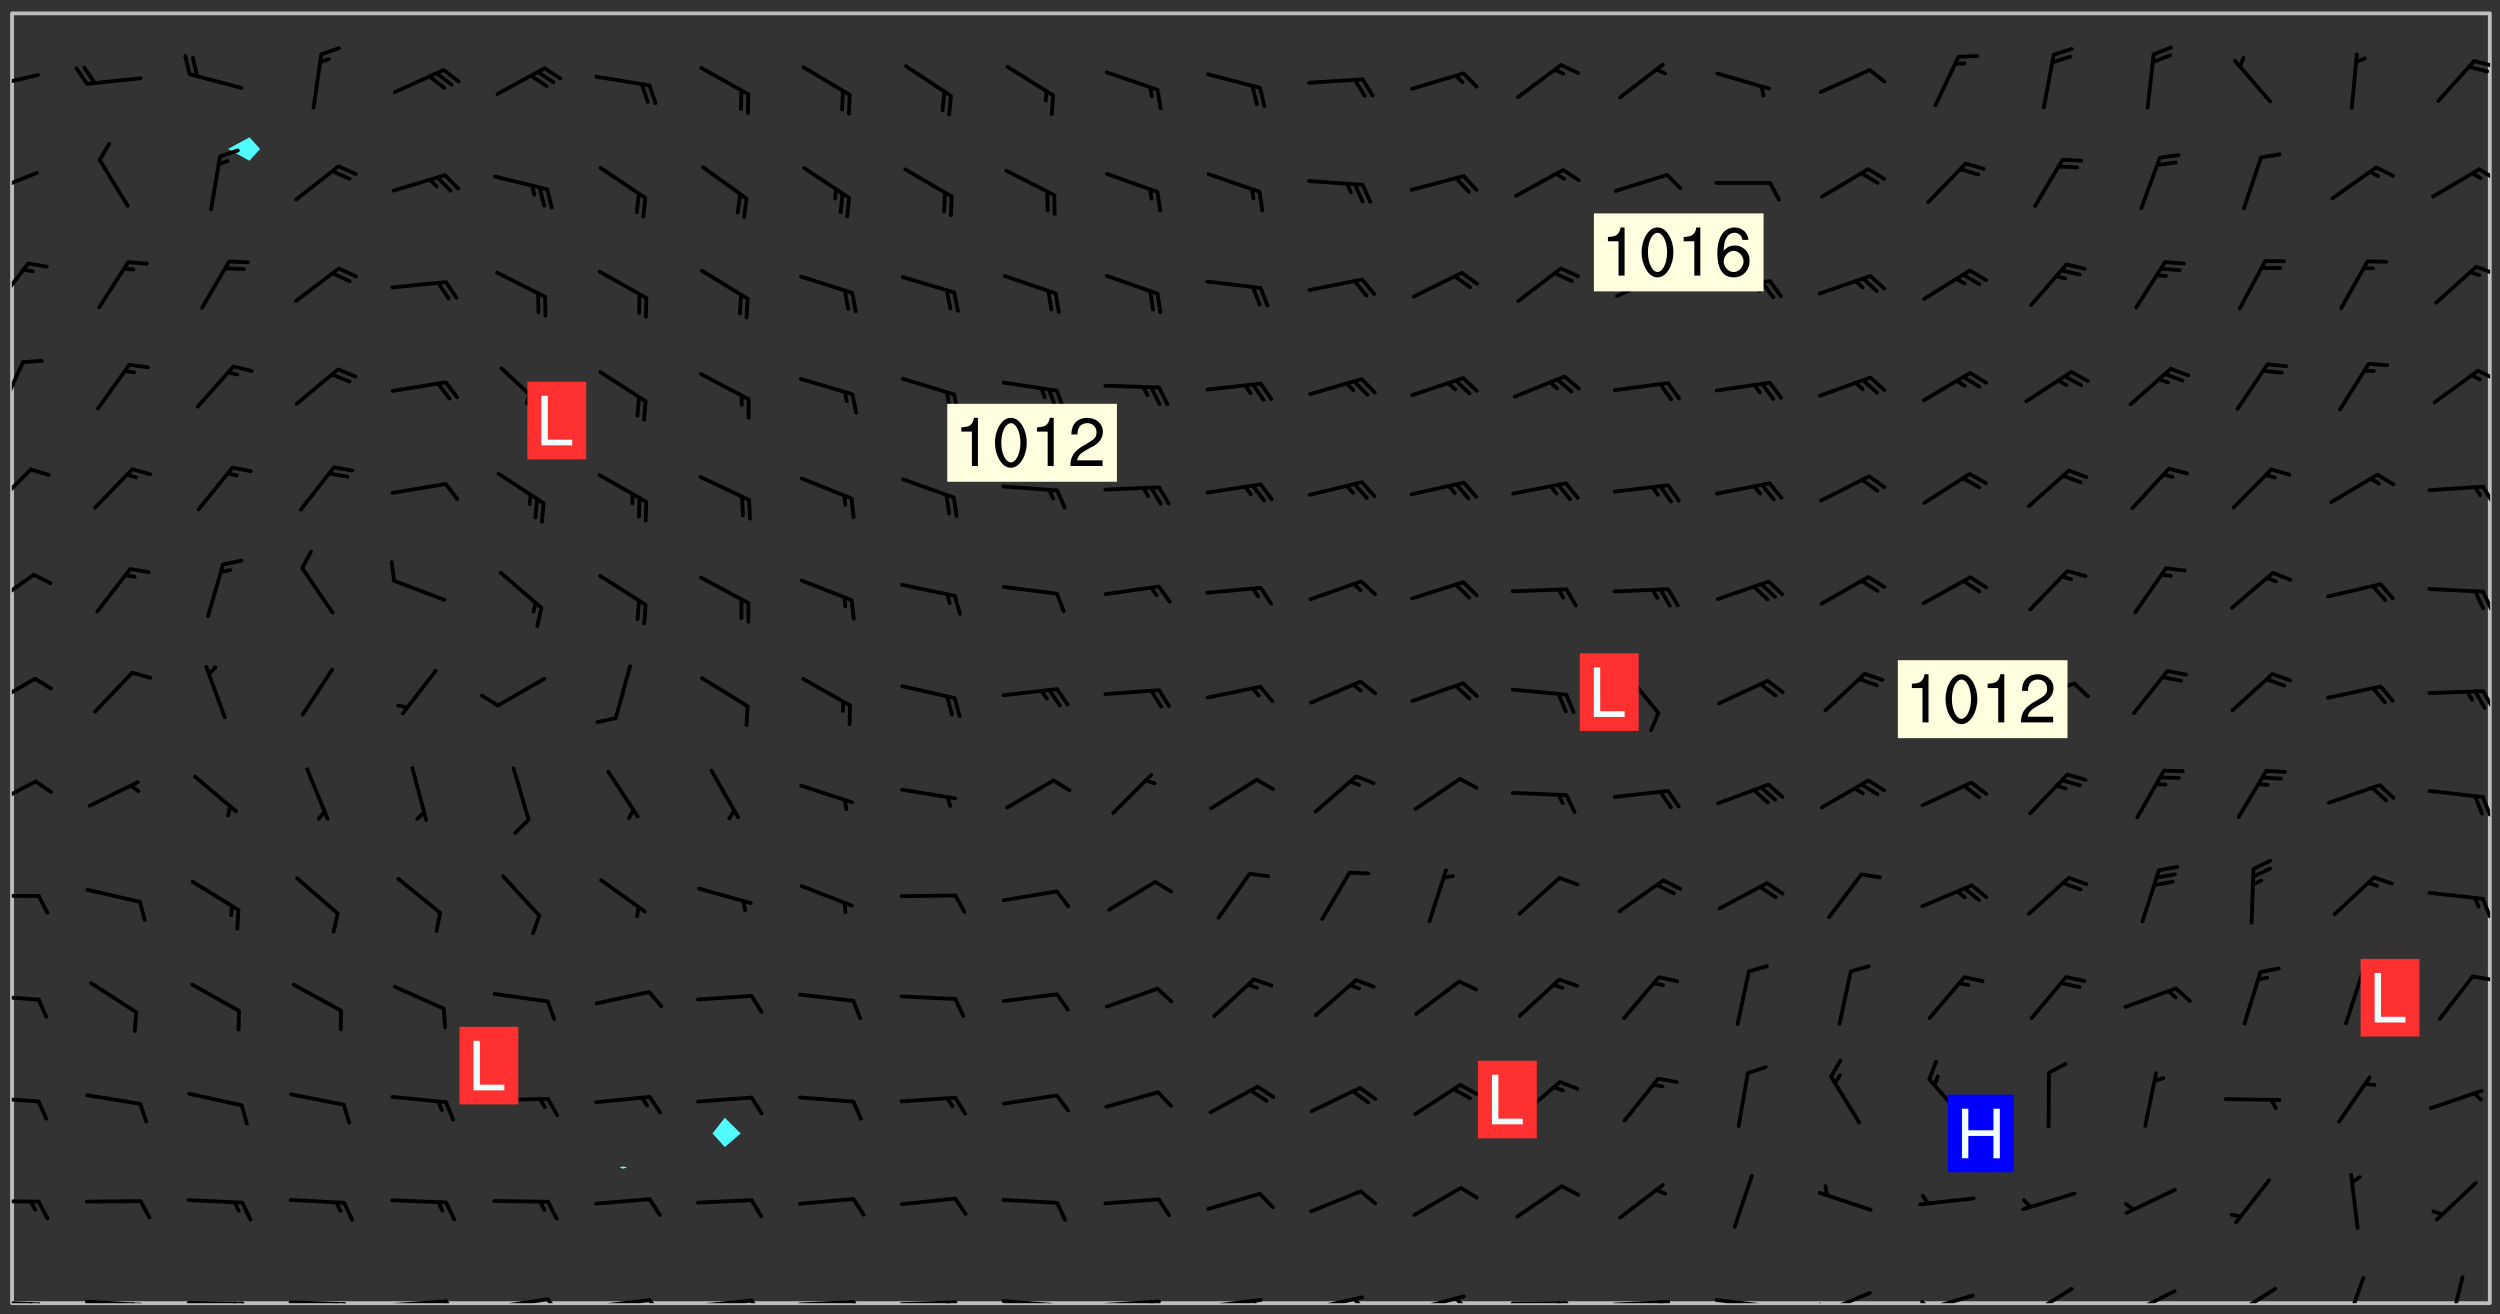 <svg xmlns="http://www.w3.org/2000/svg" role="img" xmlns:xlink="http://www.w3.org/1999/xlink" viewBox="142.45 309.95 326.84 171.84"><rect x="142.45" y="309.95" width="326.84" height="171.84" fill="#333333" stroke="none"/><defs><clipPath id="a"><path d="M144 311.672h1v168.656h-1zm0 0"/></clipPath><clipPath id="b"><path d="M144 311.672h324v168.656H144zm0 0"/></clipPath><clipPath id="c"><path d="M467 311.672h1v168.656h-1zm0 0"/></clipPath><clipPath id="d"><path d="M144 479h4v1.328h-4zm0 0"/></clipPath><clipPath id="e"><path d="M147 480h2v.328h-2zm0 0"/></clipPath><clipPath id="f"><path d="M146 480h2v.328h-2zm0 0"/></clipPath><clipPath id="g"><path d="M153 479h9v1.328h-9zm0 0"/></clipPath><clipPath id="h"><path d="M160 480h3v.328h-3zm0 0"/></clipPath><clipPath id="i"><path d="M159 480h2v.328h-2zm0 0"/></clipPath><clipPath id="j"><path d="M166 480h9v.328h-9zm0 0"/></clipPath><clipPath id="k"><path d="M173 480h3v.328h-3zm0 0"/></clipPath><clipPath id="l"><path d="M172 480h2v.328h-2zm0 0"/></clipPath><clipPath id="m"><path d="M180 479h8v1.328h-8zm0 0"/></clipPath><clipPath id="n"><path d="M187 480h2v.328h-2zm0 0"/></clipPath><clipPath id="o"><path d="M186 480h2v.328h-2zm0 0"/></clipPath><clipPath id="p"><path d="M193 479h9v1.328h-9zm0 0"/></clipPath><clipPath id="q"><path d="M200 479h3v1.328h-3zm0 0"/></clipPath><clipPath id="r"><path d="M206 479h9v1.328h-9zm0 0"/></clipPath><clipPath id="s"><path d="M213 479h3v1.328h-3zm0 0"/></clipPath><clipPath id="t"><path d="M220 479h8v1.328h-8zm0 0"/></clipPath><clipPath id="u"><path d="M227 479h3v1.328h-3zm0 0"/></clipPath><clipPath id="v"><path d="M233 479h8v1.328h-8zm0 0"/></clipPath><clipPath id="w"><path d="M240 479h3v1.328h-3zm0 0"/></clipPath><clipPath id="x"><path d="M246 479h9v1.328h-9zm0 0"/></clipPath><clipPath id="y"><path d="M253 479h3v1.328h-3zm0 0"/></clipPath><clipPath id="z"><path d="M260 479h8v1.328h-8zm0 0"/></clipPath><clipPath id="A"><path d="M266 479h2v1.328h-2zm0 0"/></clipPath><clipPath id="B"><path d="M273 479h8v1.328h-8zm0 0"/></clipPath><clipPath id="C"><path d="M279 480h2v.328h-2zm0 0"/></clipPath><clipPath id="D"><path d="M286 479h9v1.328h-9zm0 0"/></clipPath><clipPath id="E"><path d="M292 479h2v1.328h-2zm0 0"/></clipPath><clipPath id="F"><path d="M300 479h8v1.328h-8zm0 0"/></clipPath><clipPath id="G"><path d="M306 479h2v1.328h-2zm0 0"/></clipPath><clipPath id="H"><path d="M313 479h8v1.328h-8zm0 0"/></clipPath><clipPath id="I"><path d="M319 479h2v1.328h-2zm0 0"/></clipPath><clipPath id="J"><path d="M326 479h9v1.328h-9zm0 0"/></clipPath><clipPath id="K"><path d="M332 479h2v1.328h-2zm0 0"/></clipPath><clipPath id="L"><path d="M339 480h9v.328h-9zm0 0"/></clipPath><clipPath id="M"><path d="M345 480h3v.328h-3zm0 0"/></clipPath><clipPath id="N"><path d="M353 479h8v1.328h-8zm0 0"/></clipPath><clipPath id="O"><path d="M359 479h2v1.328h-2zm0 0"/></clipPath><clipPath id="P"><path d="M366 479h9v1.328h-9zm0 0"/></clipPath><clipPath id="Q"><path d="M380 478h8v2.328h-8zm0 0"/></clipPath><clipPath id="R"><path d="M380 480h2v.328h-2zm0 0"/></clipPath><clipPath id="S"><path d="M393 479h8v1.328h-8zm0 0"/></clipPath><clipPath id="T"><path d="M393 479h2v1.328h-2zm0 0"/></clipPath><clipPath id="U"><path d="M407 478h7v2.328h-7zm0 0"/></clipPath><clipPath id="V"><path d="M406 480h3v.328h-3zm0 0"/></clipPath><clipPath id="W"><path d="M420 478h8v2.328h-8zm0 0"/></clipPath><clipPath id="X"><path d="M420 480h2v.328h-2zm0 0"/></clipPath><clipPath id="Y"><path d="M433 478h8v2.328h-8zm0 0"/></clipPath><clipPath id="Z"><path d="M433 480h3v.328h-3zm0 0"/></clipPath><clipPath id="aa"><path d="M448 476h4v4.328h-4zm0 0"/></clipPath><clipPath id="ab"><path d="M462 476h3v4.328h-3zm0 0"/></clipPath><clipPath id="ac"><path d="M144 466h4v2h-4zm0 0"/></clipPath><clipPath id="ad"><path d="M144 453h4v2h-4zm0 0"/></clipPath><clipPath id="ae"><path d="M144 439h4v2h-4zm0 0"/></clipPath><clipPath id="af"><path d="M465 437h3v2h-3zm0 0"/></clipPath><clipPath id="ag"><path d="M144 426h4v2h-4zm0 0"/></clipPath><clipPath id="ah"><path d="M466 427h2v3h-2zm0 0"/></clipPath><clipPath id="ai"><path d="M144 411h4v5h-4zm0 0"/></clipPath><clipPath id="aj"><path d="M466 413h2v4h-2zm0 0"/></clipPath><clipPath id="ak"><path d="M144 398h4v5h-4zm0 0"/></clipPath><clipPath id="al"><path d="M466 400h2v3h-2zm0 0"/></clipPath><clipPath id="am"><path d="M144 384h4v6h-4zm0 0"/></clipPath><clipPath id="an"><path d="M466 387h2v3h-2zm0 0"/></clipPath><clipPath id="ao"><path d="M144 371h3v6h-3zm0 0"/></clipPath><clipPath id="ap"><path d="M466 373h2v3h-2zm0 0"/></clipPath><clipPath id="aq"><path d="M144 357h2v7h-2zm0 0"/></clipPath><clipPath id="ar"><path d="M466 358h2v2h-2zm0 0"/></clipPath><clipPath id="as"><path d="M144 344h3v7h-3zm0 0"/></clipPath><clipPath id="at"><path d="M465 344h3v2h-3zm0 0"/></clipPath><clipPath id="au"><path d="M144 332h4v4h-4zm0 0"/></clipPath><clipPath id="av"><path d="M466 331h2v3h-2zm0 0"/></clipPath><clipPath id="aw"><path d="M144 319h4v3h-4zm0 0"/></clipPath><clipPath id="ax"><path d="M465 317h3v2h-3zm0 0"/></clipPath><g id="ay" clip-path="url(#clip1)"><path fill="#fff" fill-opacity="0" fill-rule="evenodd" d="M0 0h1000v1000H0zm0 0"/><path fill="#d3d3d3" fill-opacity="0" fill-rule="evenodd" d="M162.152 355.867l-.234.293.059.234.117.172.176.234.293.348.113.059.117-.172.059-.234.176-.176.465-.176h.699l.234.293.289.816.059.176.176.23.352.234.699.699.172.176.234.348.234.41.289.582.41.465.23.234.234.176.117.23.176.293.172 1.164v.234l.059.289.059.117.117.117.348.41.117.172.176.176.176.234.117.172.172.352.059.234.234.406.234-.059-.176.176-.059.93h-.582l-.234-.113-.348.113-.117.117-.059.293-.059.176-.117.172-.465.293-.059.234-.059.113v.645l.059.172v.41l.059.059v.406l.059.406.117.176.059.059.23.641-.059.293v.699l-.059.582v.234l-.059.23-.055.352v1.922l.055.117h.426l-.367.117-.023.352.891 1.168 1.742.539 1.34.359v.539l.09.809.535.715 1.52.27.891-.086.09 1.164.535.18 1.16-.18 2.055-.984 1.16-.363 1.879-.176 1.695-.18-.18.719-1.516.086-1.25.09-.805.27-1.074.809.27.719.535.898-.18.625-.266.809.266 1.078.625.898.805.18 1.25-.18-.266.723.098.504.055.293v.172l.059.293v.406l.176.117.352.117h.406l.293-.176.113-.117.059-.117.117-.23.059-.176.352-.465.23-.176.176-.059.176.059.059.176.117.988.055.469.059.172.117.234.176.059.816.059h.289l.117.234.059.406.059.352v1.105l.117.293.117.348.289.699.176.352.582.754.352.176.172.059.469.234.641.465.348.234.293.176.293.055.23.062.816.348.293.176.113.172.352.352.117.176.523.641v.289l.059.352v.348l.059.352.059.289.117.059.172.059h.176l.582.234.176.117.176.289.176.234.113.234.293.23.117.117v.41l.059.055.289.234.234.117.059.117.117.172.059.117.23.234.059.176.234.059.117.059-.117.113-.059.117v.117l-.117.293-.117.289v.582l.176.117.117.059.059.117.117.117.113.059.176.348.059.352.059.406v.176l-.059.176-.117.699v.172l.117.176.293.293h.406l.176.117.117.172.117.293v.234h-.527l-.23-.234h-.234l-.176.059-.059.699.059.348.117.176.176.41.117.23.289.469.176.055h.523l.234.059.758.641.059.293v.234l.059.059.23.348v.352l-.117.172v.293l.293.289.293.176.172.059.293.176.293.117.582.406.289.234.293.176.219.16.016.012.23.176.641.523.176.234.117.176.176.176.113.172v.641l.117.176.469.117.582.117.234.059.23.113.293.117.113.059.586.352.289.172.176.062.176.055.176.059.699.352.289.176.234.055.289.176.234.117.641.406.293.117.172.059.234.059.41.059.23.059.234.117.059.172-.41.176.469.059.059.293.113.234.176.055.234.059.176.059.406.117.641.234.117.172.059.234v.176l-.059.117-.059.406.234.234.117.059.348.117.641.23.176.117.289.117.176.176.234.465.582 1.105.176.176.348.176.176.117.352.117 1.047.523.234.059.465.113.293.059.465.176.758.582.234.234.348.465.176.176.289.234.816.699.293.176.289.289.293.176.293.289.695.641.176.176.293.234.289.234.469.289.641.582.348.234.234.293.348.348.352.465.934.992.348.406.117.176.234.059.113.117.645.176.23.113.234.059.293.176.23.117.934.699.406.406.234.176.406.176.234.117.816.348.348.234.234.117.293.289.23.117.758.352.352.172.23.059.293.117.234.059.871.176h.816l.469.23.172.059.875.699.465.117.293.059.176.059.23.059.469.059.348.059.352.059.406.059h.293l.172.059v.23l.176.176h.293l.348.059.352.059.699.117h.641l.465-.234.293-.176.172-.117.41-.172.289-.176.934-.465.469-.293.523-.293.465-.172.465-.176 1.051-.465.289-.117.41-.117.289-.117.527-.176 1.516-.699.582-.348.289-.059.293-.059.348-.117.875-.23.352-.117h.113l.234-.059.875-.234.234-.059h.812l.352-.059.816-.117.172-.059.352-.055.293-.059.23-.059.816-.176.176-.059h.348l.234-.059.465-.117.758-.172.234-.059h.348l.41-.117.289-.059 1.285-.059h.289l.41-.059.23-.059h.176l.875-.117h.406l.41-.117h.348l.352-.113.871-.059h1.75l1.047.289.41.117.289.117.352.117.289.117 1.051.172.289.059h.293l.293.059.172.059.41.059.172.059.117.059h.117l.117.059.352.059h.113l.41.066 1.922.395 1.926.395 1.52.449 1.695.719 2.145.805 1.605-.719 1.43-.805 1.16-1.078 1.25-.449 3.035-.719 1.875-.359 2.145-1.348 2.234-1.254 2.5-1.258 1.695-.449 1.785-.18 1.16-.27.625.539 1.34-.27.715-.988.984-1.344.445-.18.805-.359 1.875-.539 1.785-.449 1.25-.27 1.16-.09 1.699-.09 1.961-.27 1.25-.09h.539l.625-.09h.891l2.145-.18 2.41-.18 2.59-.09 1.695.18 1.609.09 1.43.359 1.16.719 1.875.988 1.16 1.527.266.715.629.09.355.898.535.539.535 1.527 1.074.359h.535l-.805.535.09 1.707.715 2.695.891.805.895.988.715 1.258 1.785.539 1.52-.18.355 1.344 1.609-.805.98-.539.27.27.316-.215.219-.145.801.449.449-.359h.355l.535-.27.539-.719.535-.27.625-.988 1.16.449.84.371 1.395.617 1.695-.18h1.605l1.785.09.18-1.707.535-1.344.805.27.492.848.402.406-.09.539v.359l.715.449.711-.27h1.43l.359.988.445 1.258.715 1.344 1.25.629 1.695.629.715-.18.18-.539.98-.09.449.359.086 1.258-.266.629-.535.18v.539l.715.984.266.539.984.988.801 1.078-.266.359-.09.898-.625 2.332-.355 2.066-.09 1.793-.18.719-.09.539v1.438l-.98 1.883-.359 1.707-.535.898-.805 1.168-.266.539 2.055 1.254.086.359-.355.539-.09-.18v.809l.09 1.438-.445.715-1.074.094-.266.715.535.898.805.719 1.16.809 1.34.27.445.359-.355.449-1.789-.09-1.25-.449-.715-.719-.625-.09-.176 3.59-.188 1.309h89.359V311.703h-55.27v49.082l.762.125 3.289.543 2.023 2.836v2.754l2.352.332 2.348.332h4.051l-1.379 4.16-2.023.707-2.023.703-.543.344-2.594 1.617-.188.117-2.023-2.078-.73-2.742-2.672-2.078-1.375-3.5-.066-.082-1.957-2.672 2.75-1.418v-49.082H294.422v91.414l.117.031.133.012.074.074.105.047.09.059.086.059.09.059.297.297.059.09.031.117.027.117.016.137-.031.117-.059.09-.059.086-.043.105-.047.102-.027.121v.145l.176.27.148.148.074.086.074.074.043.105.062.09.059.086.043.105.059.09.047.102.043.105.059.086.117.18.074.074.062.086.059.09.043.105.059.09.059.086.062.09.059.09.043.102.117.18.074.074.059.086.074.074.09.059.105.047h.148l.133-.016.133.016.102-.047.074-.074.047-.102-.016-.133v-.148l-.047-.105-.027-.117-.047-.102-.027-.121-.043-.102-.062-.09-.043-.102-.043-.105-.031-.117-.016-.133-.012-.137.086-.059.059-.086.121-.031.043.105.016.133v.117l.059.102.059.09.09.059.148.148.059.09.043.105-.012.102.086.059.105.047.086.059.09.059.074.074-.117.027-.105.047-.086.059-.074.074-.059.09-.062.086-.027.121-.047.102-.043.105-.031.117-.012.133-.016.133v.148l.027.117.047.105.043.102.059.09.074.074.09.059.074.074.09.059.059.09.043.105.047.102.117.031.133.016h.148l.117-.031.105.043.043.105.047.102.027.121L299.5 410l.027.117.031.121.027.117.105.043.102.047.133-.016.148.148.062.086.074.074.07.074.09.062.105.043.102.043.117.031.137.016.117-.031.074-.074.027-.117-.012-.133-.031-.121-.027-.117.043-.105h.117l.09.062.117.027h.148l.133.016h.148l.133.016.133-.016h.148l.133-.016.133-.012.137.012.117-.027.133-.016.191-.059-.059.176-.016.133-.027.121-.016.133-.059.086-.133.016-.105.047-.105.043-.117.031-.117.027-.266.031h-.148l-.133.016-.074.074.059.086.148.148.117.18.074.07.09.062.09.059.086.059.09.059.102.043.105.062.105.043.086.059.105.047.102.043.18.117.059.09-.043.102-.047.105.016.133.223.223.059.09.043.102.031.121.043.102.016.133.031.117.012.137.031.117.148.148.102.043.105.043.117.031.133.016.137.016h.117l.117-.031.09-.059.043-.105.047-.102.043-.105.031-.117.012-.133v-.148l-.012-.133-.016-.133-.031-.117-.043-.105-.047-.105-.043-.102-.043-.105-.016-.133.016-.133.027-.117.031-.117.027-.121.047-.102.09-.059.086-.062.074-.074.09-.059.223-.223.059-.086.074-.074.117-.18.059-.086v-.148l-.074-.074-.102-.047-.105-.043-.102-.043-.059-.09-.047-.105-.027-.117.09-.059.117-.031.102-.043.18-.117.148-.148.012-.133-.012-.105-.09-.059-.133.016h-.148l-.133.016-.133-.016-.121-.031-.086-.059-.074-.074-.059-.09-.062-.086-.117-.18-.059-.086.031-.121.086-.059.121-.031.059-.086v-.121l-.031-.117-.059-.09-.059-.086-.047-.105-.027-.117-.016-.133.059-.09.074-.074.09-.059.117-.18.074-.074.059-.086.148-.148.121-.031.133-.016.133.016.074.074.043.105.016.133-.031.117-.117.031-.133.012-.148.148-.043.105-.047.102-.027.121-.031.117v.148l.031.117.043.105.059.09.074.07.074.074.117.031.121.027.117-.027.133-.016h.117l.09.059.074.074.047.105.059.086.102.047.133.016.105.043.086.059-.012.105-.074.074-.18.117-.059.09-.09.059-.07.074-.074.074-.062.09-.027.117-.016.133.016.133-.016.133v.148l.016.133.027.117.031.121.074.074.09.059.086.059.09.059.117.031v.086l-.102.047-.09.059-.266.031-.117.027h-.148l-.105.043-.102.047-.059.09-.062.234-.012.133-.031.121-.016.133v.293l-.012.133.012.137.016.133.133.016.133.012.121.031.086.059.074.074.047.105.043.102.016.133v.445l-.016.133v.445l.031.266.027.117.016.133.031.117.086.211.031.266v.148l-.031.117-.027.117-.031.121-.027.117-.031.117-.031.121-.012.133-.016.133.09.059.117-.031.102.016.047.105-.031.266v.441l-.043.105-.047.105-.043.102-.043.105-.059.086-.031.121-.043.117-.031.117-.016.133.016.133.059.09.105.047.086.059.059.086-.012.137-.031.117-.043.102v.445l-.016.133v.148l-.031.117-.043.105-.027.117-.047.105-.043.102-.031.121-.027.117-.031.133-.031.117-.027.117-.043.105-.031.117-.031.121-.012.133-.016.133v.297l.027.117v.148l.047.398.027.117.059.09.121.031h.148l.133-.016.059.09v.117l-.059.09-.09.059-.102.043-.105.047-.09.059-.086.059-.137.016-.117-.031-.133-.016-.102.047-.062.086-.012.137-.016.133-.031.117-.027.117-.016.133-.031.121v.297l.016.133.031.117v.148l.012.133v.148l-.027.117-.047.102-.027.121-.031.117-.059.09-.074.074-.102.043-.105.047-.117.027-.121.031-.102-.047.059-.086.105-.047.027-.117.031-.117.027-.121.031-.117v-.148l.016-.133-.031-.117-.043-.105-.105.016-.074.074-.102.043-.09.062-.074.074-.043.102-.016.133-.031.117L304.25 426l-.031.117-.027.117-.031.121-.027.117-.031.117-.043.105-.09.059h-.09l-.117-.031-.031-.086.016-.137-.031-.117v-.148l-.012-.133v-.148l-.062-.234-.027-.121-.043-.102-.047-.105-.059-.086-.059-.09-.043-.105-.062-.086-.148-.148-.07-.074-.105-.047-.105-.043-.102-.043-.297-.297-.09-.074-.086-.059-.105-.043-.09-.062-.086-.059-.105-.043-.09-.059-.086-.062-.074-.07-.105-.047-.086-.059-.105-.043-.09-.062-.102-.043-.105-.043-.086-.059-.105-.047-.105-.043-.102-.047-.09-.059-.102-.043-.105-.043-.09-.062-.117-.027-.133-.016-.133.016H299.75l-.133.016-.117-.031-.09-.059-.074-.074-.09-.059-.102-.047h-.148l-.121-.027-.102-.043-.074-.074-.117-.18-.09-.059-.102-.043-.09-.062-.105-.043-.09-.059-.086-.059-.105-.047-.059-.086-.059-.09-.043-.105-.047-.102-.074-.074-.086-.059-.074-.074-.09-.059-.223-.223-.043-.105-.031-.266.105-.043h.145l.105.043.074.074.09.059.086.059.105.047.09.059.148.148.07.074.148.148.062.086.074.074.086.059.074.074.09.062.09.059.086.059.27.176.102.047.105.043.102.043.047-.074.059-.086.074-.074.07-.074.105.043.074.074.059.09.043.102.047.105.043.105.121.027.117-.027.074-.09.043-.105.059-.09.074-.074.105-.043.117-.027.133.012.09.059.148.148.059.09.043.105.047.102.043.105.043.102.105.047.105.043.133.016.086-.059.059-.09.074-.074.105-.043.117.027.105.047.102.043.105.043.102.047.18.117v.117l-.016.133.016.133.016.137.059.086.102.047.121.027.117.031h.148l.117-.031.059-.09.18-.117.059-.09.074-.074.059-.086.117-.18.18-.117.117.031.09.059.043.074-.016.133v.117l.09.059h.148l.133-.016.133-.012.266-.031.105-.043.117-.031.121-.027.074-.074.07-.074.062-.09-.016-.105-.047-.102-.102-.043-.105-.016-.117.027-.266.031h-.148l-.074-.074-.09-.059-.117-.031-.117-.027-.133-.016h-.148l-.133.016h-.297l-.105-.047-.148-.148-.043-.102-.059-.09.223-.223.086-.059.105-.043.117-.031.133-.016.133.016.137.016.102.043.133-.012.09-.062.102-.043.062-.09-.047-.102-.09-.059-.117-.031-.102-.043-.059-.09-.062-.09v-.117l.016-.133.105-.047.074-.07v-.121l-.09-.059-.031-.117.09-.059.074-.074.043-.105.059-.09.047-.102.016-.133v-.148l-.047-.105-.043-.102-.09-.059-.133-.016-.102-.043-.137-.016-.117-.031h-.445l-.133-.016-.133-.012-.133-.016-.117-.031h-.148l-.133-.016-.133-.012-.266-.031-.121-.043-.086-.059-.074-.074v-.148l.012-.133.105-.047.102-.043.133-.016h.152l.133-.016h.293l.121.031.102.043.09.059.234.062.121-.047.09-.059.102-.043.133-.016.105.043.102.047.133.012.121-.027h.145l.121-.031.117-.027.105-.047.074-.074.086-.059.148-.148.059-.086.047-.105.027-.117.016-.105-.102-.043-.09-.059-.117-.031-.105-.043-.09-.062-.074-.086-.074-.074-.102-.043-.105-.047-.102-.043-.059-.09-.047-.102-.086-.211-.062-.086-.059-.09-.074-.074-.086-.059h-.27l-.117.031-.09.059-.102.043-.133.016-.105-.016-.027-.117-.062-.09-.117-.031-.102-.043-.148-.148-.031-.117-.016-.105.074-.074.18-.117.117-.027.117-.031.137.016.102.043.105.043.102.047.105.043.117.031.133.016.117.027.133.016.105-.016.09-.059-.074-.074-.105-.043-.074-.074-.074-.09-.148-.148-.086-.059-.09-.059-.074-.074-.09-.059-.102-.047-.121-.027-.102-.047-.105-.043-.117-.031-.102-.043-.121-.031h-.148l-.117.031-.105.043-.086.062-.18.117-.086.059-.09.059-.105.047-.086.059-.105.043-.102.043-.105.047-.074.074-.059.09-.059.086-.047.105-.059.086-.074.074-.133-.012-.117-.031h-.117l-.074.074-.09.059-.074.074-.09.059-.086.059-.105.047-.102.043-.137.016-.102-.043-.148-.148-.105-.047h-.086l-.105.047-.102.043-.121.031-.117-.031-.074-.074v-.117l.031-.121.074-.07.059-.09.074-.074.117-.031.105-.043h.293l.133-.016.137-.016.102-.043.09-.059.102-.047.09-.059.133-.012.09.059.133.012.09-.059.086-.059.105-.043.09-.059.086-.062.09-.059.148-.148.059-.086.059-.09.105-.043.133-.016.117.027.121.031.059-.059.059-.09.031-.266.027-.117.105.012.133.016.102-.043.09-.059.059-.09.074-.074.059-.09.047-.102.012-.133-.012-.133-.047-.105-.148-.148-.059-.09-.059-.086-.043-.105v-.445l.016-.133v-.148l.012-.133-.059-.059-.09.059-.102-.043-.18-.117-.086-.059-.062-.09-.059-.09-.074-.074-.086-.059-.121.031-.102.012-.105.047-.086.059-.105.043-.148.148-.09.059-.086.059-.09.062-.105.043-.133.016v-.121l.105-.043.117-.031.074-.07.043-.105v-.148l-.027-.117-.148-.148-.133-.016h-.148l-.117.031-.105.043-.102.043-.09.062-.117.027-.074-.074.012-.133-.043-.102-.043-.105-.09-.059-.117.027-.121.031-.117.031-.102.043-.121.031-.102.043-.105.043-.09.059-.102.016v-.117l.016-.133-.059-.09-.074.043-.148.148-.059.09-.074.074-.047.105-.043.102-.074.074-.059.09-.074.074-.059.086-.074.074-.09.062-.074.07-.074.074-.102.016-.133.016-.105-.043v-.121l.148-.148.043-.102.059-.09.047-.102.043-.105.059-.09.031-.117.043-.102.031-.121.027-.117.047-.105.043-.102.043-.105.074-.07.09-.062.09-.059.102-.043h.297l.266-.031.105-.043-.074-.074-.117-.031-.105-.043-.09-.059-.102-.047-.09-.059-.102-.043-.105-.043-.09-.062-.086-.059-.105-.043-.102-.043-.121-.031-.117-.031-.102-.043L297.5 410.25l-.102-.043-.09-.059-.043-.105-.016-.133.102-.043.133-.016.137.016.133-.016.102-.043.059-.09.016-.105-.09-.059-.074-.074-.102-.043-.09-.059-.148-.148-.043-.105-.016-.133v-.293l-.059-.09-.09-.059-.074-.074-.043-.105-.031-.117-.059-.09-.074-.074-.117-.027-.074-.074-.09-.059-.09-.062-.086-.059-.074-.074-.059-.086-.047-.105-.086-.059-.148-.148-.195-.059-.133.016-.102.043-.074.074-.047.102-.043.105-.059.09-.059.086-.297.297-.09.059h-.086l-.062-.086-.043-.105.031-.117.059-.09.027-.117-.012-.133-.09-.062-.105.047-.117.027-.117.031-.27.176-.102.047-.117.027-.105.047-.09.059-.102.043-.059-.086-.047-.105.016-.133.047-.105.07-.074.074-.07.059-.09v-.148l-.043-.105h-.238l-.102.047-.031.117-.027.117-.031.121-.074.043-.133.016-.074-.047-.043-.102-.043-.105-.047-.102-.043-.105-.121.031-.102.043-.133.016-.117.031-.105.043-.09.059-.102.047-.121.027-.133.016-.102-.043-.059-.09-.047-.105-.043-.102-.043-.105v-.117l.059-.09.086-.059.18-.117.102-.047.105-.043.105-.059.102-.043.09-.062.102-.043.105-.059.102-.047.09-.059.105-.043.102-.043.09-.062.102-.043.137-.016.117.031.102.043.121.031.102.043.105.047.102.043.105.043.102.047.105.043.102.043.105.047.086.059.105.043.117.031.105.043.102.047.09.059.105.043.102.043.105.047.117.027.102.047.121.027h.148l.086-.059.016-.102.059-.09-.027-.117-.074-.074-.117-.18-.074-.074-.09-.074-.18-.117-.086-.059-.105-.043-.102-.047-.27-.176-.059-.09-.074-.074-.059-.09-.043-.102-.031-.117-.016-.137v-.562l-.012-.133-.016-.133-.031-.117-.016-.133-.012-.133-.031-.121-.223-.223-.059-.086-.016-.105.031-.117.133-.016v-91.414H172.992v1.453l-.059.234-.352 1.051-.172.523-.117.348-.176.41-.117.172-.234.293-.23.059h-.352l-.117.059-.23.406v.293l.117.176.23.23.117.234.641.758.293.465.176.234.23.352.234.348.641.816.176.465.172.41.117.695.176.469.117 1.398.059.465v.875l.117 1.047v4.781l-.059.465-.352 1.281-.176.523-.113.41-.352.93L172.934 336l-.234.582-.117.176-.172.348-.176.406-.352.816-.059.293-.113.293-.117.289-.059.176-.117.875-.059.406-.059.117-.059.176-.059.172-.23.527-.117.172v.234l-.117.234-.059.172-.176.586v.289l-.059.176v.293l-.059.113-.059.527v.172l-.055.234v2.621l-.176.816-.117.176-.176.234-.117.172-.113.234-.586.934-.23.289-.293.465-.176.234-.289.352-.352.699-.113.23-.176.41-.176.23-.406.527-.816.699-.293.172-.289.234-.176.117-.176.176-.523.406-.527.176-.172.176-.234.055-.641.176h-.758m12.211 31.023l-1.074.449.359.895 1.25-.715.445-.539-.98-.09"/><path fill="#d3d3d3" fill-opacity="0" fill-rule="evenodd" d="M201.508 416.598h-.895l.449.629.98.359.805-.09.445-.988-.176.09-.715-.355-.895.355m154.621 59.07l-.059-.523v-.293l.113-.293.059-.23.469-.469h.113l.117-.113.117-.059h.176l.234-.059h.348l.234.059.117.059.23.172.059.176.117.582v.293l-.117.176-.172.289-.176.176-.527.523-.23.234-.117.059h-.176l-.117-.059-.406-.293-.176-.117-.117-.059-.059-.113-.055-.117m6.641-10.957l-.059-.172v-1.109l.059-.172.176-.059.172-.059h.176l.234-.059.117.059.059.699-.059.172-.117.176-.117.059-.234.523-.113.059h-.234l-.059-.117m9.613-14.391l-.117-.176v-.699l.293-.875.117-.172.176-.352.113-.23.117-.293.352-.758.117-.23.172-.234h.176l.117-.059h.641l.117.059.234.234.172.113.352.293.117.117.113.176v.113l.117.059.117.117v.699l-.059.176v.23l-.059.176-.348 1.051-.117.23-.117.234-.117.059-.23.234-.641.289h-.875l-.41-.117-.641-.465"/><path fill="none" stroke="#bebebe" stroke-linecap="round" stroke-linejoin="round" stroke-miterlimit="10" stroke-width=".5" d="M467.957 311.695H144.027v168.625h323.93v-168.625"/><g clip-path="url(#a)"><path fill="#fff" fill-opacity="0" fill-rule="evenodd" d="M144 475.891v4.438h.004H144V311.672h.004H144v164.219"/></g><g clip-path="url(#b)"><path fill="#fff" fill-opacity="0" fill-rule="evenodd" d="M144.004 480.328V311.672h31.062v16.23l-2.805 1.523 2.805 1.543 1.379-1.543-1.379-1.523v-16.23h48.824V462.441l-.449.133.449.168.574-.168-.574-.133V311.672h13.316v144.406l-1.602 2.059 1.602 1.777 2.078-1.777-2.078-2.059V311.672H467.996v168.656H144.004"/></g><path fill="#50fcfc" fill-rule="evenodd" d="M175.066 330.969l-2.805-1.543 2.805-1.523 1.379 1.523-1.379 1.543m48.824 131.773l-.449-.168.449-.133.574.133-.574.168m13.316-2.828l-1.602-1.777 1.602-2.059 2.078 2.059-2.078 1.777"/><g clip-path="url(#c)"><path fill="#fff" fill-opacity="0" fill-rule="evenodd" d="M467.996 480.328H468V311.672h-.004H468v168.656h-.004"/></g><g clip-path="url(#d)"><path fill="none" stroke="#000" stroke-linecap="round" stroke-linejoin="round" stroke-miterlimit="10" stroke-width=".5" d="M147.512 480.477l-7.023-.293"/></g><g clip-path="url(#e)"><path fill="none" stroke="#000" stroke-linecap="round" stroke-linejoin="round" stroke-miterlimit="10" stroke-width=".5" d="M147.512 480.477l1.059 2.211"/></g><g clip-path="url(#f)"><path fill="none" stroke="#000" stroke-linecap="round" stroke-linejoin="round" stroke-miterlimit="10" stroke-width=".5" d="M146.488 480.434l.531 1.105"/></g><g clip-path="url(#g)"><path fill="none" stroke="#000" stroke-linecap="round" stroke-linejoin="round" stroke-miterlimit="10" stroke-width=".5" d="M160.824 480.531l-7.016-.406"/></g><g clip-path="url(#h)"><path fill="none" stroke="#000" stroke-linecap="round" stroke-linejoin="round" stroke-miterlimit="10" stroke-width=".5" d="M160.824 480.531l1.023 2.23"/></g><g clip-path="url(#i)"><path fill="none" stroke="#000" stroke-linecap="round" stroke-linejoin="round" stroke-miterlimit="10" stroke-width=".5" d="M159.801 480.473l.516 1.113"/></g><g clip-path="url(#j)"><path fill="none" stroke="#000" stroke-linecap="round" stroke-linejoin="round" stroke-miterlimit="10" stroke-width=".5" d="M174.145 480.371l-7.027-.086"/></g><g clip-path="url(#k)"><path fill="none" stroke="#000" stroke-linecap="round" stroke-linejoin="round" stroke-miterlimit="10" stroke-width=".5" d="M174.145 480.371l1.125 2.18"/></g><g clip-path="url(#l)"><path fill="none" stroke="#000" stroke-linecap="round" stroke-linejoin="round" stroke-miterlimit="10" stroke-width=".5" d="M173.121 480.359l.562 1.09"/></g><g clip-path="url(#m)"><path fill="none" stroke="#000" stroke-linecap="round" stroke-linejoin="round" stroke-miterlimit="10" stroke-width=".5" d="M187.457 480.441l-7.023-.227"/></g><g clip-path="url(#n)"><path fill="none" stroke="#000" stroke-linecap="round" stroke-linejoin="round" stroke-miterlimit="10" stroke-width=".5" d="M187.457 480.441l1.082 2.203"/></g><g clip-path="url(#o)"><path fill="none" stroke="#000" stroke-linecap="round" stroke-linejoin="round" stroke-miterlimit="10" stroke-width=".5" d="M186.434 480.41l.543 1.102"/></g><g clip-path="url(#p)"><path fill="none" stroke="#000" stroke-linecap="round" stroke-linejoin="round" stroke-miterlimit="10" stroke-width=".5" d="M200.766 480.082l-7.012.492"/></g><g clip-path="url(#q)"><path fill="none" stroke="#000" stroke-linecap="round" stroke-linejoin="round" stroke-miterlimit="10" stroke-width=".5" d="M200.766 480.082l1.301 2.082"/></g><g clip-path="url(#r)"><path fill="none" stroke="#000" stroke-linecap="round" stroke-linejoin="round" stroke-miterlimit="10" stroke-width=".5" d="M214.051 479.805l-6.949 1.047"/></g><g clip-path="url(#s)"><path fill="none" stroke="#000" stroke-linecap="round" stroke-linejoin="round" stroke-miterlimit="10" stroke-width=".5" d="M214.051 479.805l1.461 1.973"/></g><g clip-path="url(#t)"><path fill="none" stroke="#000" stroke-linecap="round" stroke-linejoin="round" stroke-miterlimit="10" stroke-width=".5" d="M227.379 479.922l-6.977.816"/></g><g clip-path="url(#u)"><path fill="none" stroke="#000" stroke-linecap="round" stroke-linejoin="round" stroke-miterlimit="10" stroke-width=".5" d="M227.379 479.922l1.398 2.016"/></g><g clip-path="url(#v)"><path fill="none" stroke="#000" stroke-linecap="round" stroke-linejoin="round" stroke-miterlimit="10" stroke-width=".5" d="M240.703 479.984l-6.992.691"/></g><g clip-path="url(#w)"><path fill="none" stroke="#000" stroke-linecap="round" stroke-linejoin="round" stroke-miterlimit="10" stroke-width=".5" d="M240.703 479.984l1.359 2.043"/></g><g clip-path="url(#x)"><path fill="none" stroke="#000" stroke-linecap="round" stroke-linejoin="round" stroke-miterlimit="10" stroke-width=".5" d="M254.031 480.168l-7.02.32"/></g><g clip-path="url(#y)"><path fill="none" stroke="#000" stroke-linecap="round" stroke-linejoin="round" stroke-miterlimit="10" stroke-width=".5" d="M254.031 480.168l1.25 2.113"/></g><g clip-path="url(#z)"><path fill="none" stroke="#000" stroke-linecap="round" stroke-linejoin="round" stroke-miterlimit="10" stroke-width=".5" d="M267.348 480.215l-7.023.23"/></g><g clip-path="url(#A)"><path fill="none" stroke="#000" stroke-linecap="round" stroke-linejoin="round" stroke-miterlimit="10" stroke-width=".5" d="M266.324 480.246l.613 1.066"/></g><g clip-path="url(#B)"><path fill="none" stroke="#000" stroke-linecap="round" stroke-linejoin="round" stroke-miterlimit="10" stroke-width=".5" d="M280.652 480.602l-7.004-.547"/></g><g clip-path="url(#C)"><path fill="none" stroke="#000" stroke-linecap="round" stroke-linejoin="round" stroke-miterlimit="10" stroke-width=".5" d="M279.633 480.523l.492 1.125"/></g><g clip-path="url(#D)"><path fill="none" stroke="#000" stroke-linecap="round" stroke-linejoin="round" stroke-miterlimit="10" stroke-width=".5" d="M293.973 480.105l-7.012.445"/></g><g clip-path="url(#E)"><path fill="none" stroke="#000" stroke-linecap="round" stroke-linejoin="round" stroke-miterlimit="10" stroke-width=".5" d="M292.953 480.172l.641 1.043"/></g><g clip-path="url(#F)"><path fill="none" stroke="#000" stroke-linecap="round" stroke-linejoin="round" stroke-miterlimit="10" stroke-width=".5" d="M307.27 479.898l-6.977.859"/></g><g clip-path="url(#G)"><path fill="none" stroke="#000" stroke-linecap="round" stroke-linejoin="round" stroke-miterlimit="10" stroke-width=".5" d="M306.254 480.023l.703 1.008"/></g><g clip-path="url(#H)"><path fill="none" stroke="#000" stroke-linecap="round" stroke-linejoin="round" stroke-miterlimit="10" stroke-width=".5" d="M320.523 479.562l-6.855 1.531"/></g><g clip-path="url(#I)"><path fill="none" stroke="#000" stroke-linecap="round" stroke-linejoin="round" stroke-miterlimit="10" stroke-width=".5" d="M319.527 479.785l.797.934"/></g><g clip-path="url(#J)"><path fill="none" stroke="#000" stroke-linecap="round" stroke-linejoin="round" stroke-miterlimit="10" stroke-width=".5" d="M333.809 479.438l-6.797 1.781"/></g><g clip-path="url(#K)"><path fill="none" stroke="#000" stroke-linecap="round" stroke-linejoin="round" stroke-miterlimit="10" stroke-width=".5" d="M332.82 479.695l.832.902"/></g><g clip-path="url(#L)"><path fill="none" stroke="#000" stroke-linecap="round" stroke-linejoin="round" stroke-miterlimit="10" stroke-width=".5" d="M347.238 480.305l-7.027.047"/></g><g clip-path="url(#M)"><path fill="none" stroke="#000" stroke-linecap="round" stroke-linejoin="round" stroke-miterlimit="10" stroke-width=".5" d="M346.219 480.312l.582 1.078"/></g><g clip-path="url(#N)"><path fill="none" stroke="#000" stroke-linecap="round" stroke-linejoin="round" stroke-miterlimit="10" stroke-width=".5" d="M360.551 480.16l-7.02.34"/></g><g clip-path="url(#O)"><path fill="none" stroke="#000" stroke-linecap="round" stroke-linejoin="round" stroke-miterlimit="10" stroke-width=".5" d="M359.531 480.207l.625 1.055"/></g><g clip-path="url(#P)"><path fill="none" stroke="#000" stroke-linecap="round" stroke-linejoin="round" stroke-miterlimit="10" stroke-width=".5" d="M373.844 480.742l-6.977-.828"/></g><g clip-path="url(#Q)"><path fill="none" stroke="#000" stroke-linecap="round" stroke-linejoin="round" stroke-miterlimit="10" stroke-width=".5" d="M380.426 481.68l6.488-2.699"/></g><g clip-path="url(#R)"><path fill="none" stroke="#000" stroke-linecap="round" stroke-linejoin="round" stroke-miterlimit="10" stroke-width=".5" d="M381.371 481.285l-.949-.777"/></g><g clip-path="url(#S)"><path fill="none" stroke="#000" stroke-linecap="round" stroke-linejoin="round" stroke-miterlimit="10" stroke-width=".5" d="M393.617 481.328l6.738-2"/></g><g clip-path="url(#T)"><path fill="none" stroke="#000" stroke-linecap="round" stroke-linejoin="round" stroke-miterlimit="10" stroke-width=".5" d="M394.598 481.039l-.859-.875"/></g><g clip-path="url(#U)"><path fill="none" stroke="#000" stroke-linecap="round" stroke-linejoin="round" stroke-miterlimit="10" stroke-width=".5" d="M407.324 482.195l5.953-3.734"/></g><g clip-path="url(#V)"><path fill="none" stroke="#000" stroke-linecap="round" stroke-linejoin="round" stroke-miterlimit="10" stroke-width=".5" d="M408.191 481.652l-1.062-.609"/></g><g clip-path="url(#W)"><path fill="none" stroke="#000" stroke-linecap="round" stroke-linejoin="round" stroke-miterlimit="10" stroke-width=".5" d="M420.48 481.914l6.273-3.168"/></g><g clip-path="url(#X)"><path fill="none" stroke="#000" stroke-linecap="round" stroke-linejoin="round" stroke-miterlimit="10" stroke-width=".5" d="M421.395 481.453l-1.004-.707"/></g><g clip-path="url(#Y)"><path fill="none" stroke="#000" stroke-linecap="round" stroke-linejoin="round" stroke-miterlimit="10" stroke-width=".5" d="M433.961 482.207l5.938-3.758"/></g><g clip-path="url(#Z)"><path fill="none" stroke="#000" stroke-linecap="round" stroke-linejoin="round" stroke-miterlimit="10" stroke-width=".5" d="M434.828 481.66l-1.066-.605"/></g><g clip-path="url(#aa)"><path fill="none" stroke="#000" stroke-linecap="round" stroke-linejoin="round" stroke-miterlimit="10" stroke-width=".5" d="M449.062 483.637l2.367-6.617"/></g><g clip-path="url(#ab)"><path fill="none" stroke="#000" stroke-linecap="round" stroke-linejoin="round" stroke-miterlimit="10" stroke-width=".5" d="M462.73 483.742l1.66-6.828"/></g><g clip-path="url(#ac)"><path fill="none" stroke="#000" stroke-linecap="round" stroke-linejoin="round" stroke-miterlimit="10" stroke-width=".5" d="M147.512 467.051l-7.023-.074"/></g><path fill="none" stroke="#000" stroke-linecap="round" stroke-linejoin="round" stroke-miterlimit="10" stroke-width=".5" d="M147.512 467.051l1.133 2.176m-2.152-2.188l.562 1.09m13.773-1.148l-7.027.066m7.027-.066L162 469.133m12.141-1.953l-7.02-.332m7.02.332l1.047 2.215m-2.07-2.266l.527 1.109m13.809-1.035l-7.016-.379m7.016.379l1.035 2.223m-2.055-2.277l.516 1.113m13.82-1.105l-7.02-.285m7.02.285l1.062 2.211m-2.082-2.254l.531 1.109m13.809-1.164l-7.027-.09m7.027.09l1.121 2.184m-2.145-2.195l.562 1.09m13.762-1.414l-7 .582m7-.582l1.328 2.066m11.996-1.941l-7.02.332m7.02-.332l1.254 2.109m12.051-2.25l-7 .613m7-.613l1.336 2.059m11.973-2.121l-6.988.738m6.988-.738l1.375 2.031m11.957-1.473l-7.02-.379m7.02.379l1.031 2.223m12.277-2.672l-7.008.52m7.008-.52l1.312 2.074m11.871-2.805l-6.742 1.98m6.742-1.98l1.715 1.758m11.484-2.09l-6.512 2.645m6.512-2.645l1.883 1.57m11.211-2.02l-6.07 3.543m6.07-3.543l2.086 1.293m11.094-1.504l-5.801 3.965m5.801-3.965l2.176 1.137m11.031-1.289l-5.582 4.27m4.77-3.648l1.117.512m11.336-2.328l-2.234 6.66m11.098-4.438l6.668 2.215m-5.695-1.895l-.207-1.207m12.395 2.387l6.98-.785m-5.965.672l-.695-1.012m13.125 1.762l6.719-2.059m-5.742 1.758l-.867-.867m13.395 1.648l6.344-3.02m-5.422 2.582l-.984-.73m14.387 2.426l4.324-5.535m-3.695 4.73l-1.207-.211m15.629-5.238l.852 6.973m-.727-5.961l1.004-.703m10.055 5.586l5.117-4.816m-4.375 4.113l-1.16-.391"/><g clip-path="url(#ad)"><path fill="none" stroke="#000" stroke-linecap="round" stroke-linejoin="round" stroke-miterlimit="10" stroke-width=".5" d="M147.504 453.961l-7.008-.523"/></g><path fill="none" stroke="#000" stroke-linecap="round" stroke-linejoin="round" stroke-miterlimit="10" stroke-width=".5" d="M147.504 453.961l.988 2.242m12.293-1.945l-6.938-1.121m6.938 1.121l.789 2.324m12.484-2.121l-6.859-1.523m6.859 1.523l.656 2.367m12.68-2.457l-6.898-1.348m6.898 1.348l.715 2.348m12.648-2.68l-6.996-.684m6.996.684l.934 2.27m-1.953-2.367l.469 1.133m13.879-1.461l-7.023.172m7.023-.172l1.207 2.137m-2.227-2.113l.602 1.07m13.719-1.355l-6.992.695m6.992-.695l1.359 2.039m-2.375-1.938l.68 1.02m13.66-1.035l-7.008.523m7.008-.523l1.309 2.074m12.004-1.543l-7.008-.543m7.008.543l.98 2.25m12.336-2.758l-7.012.477m7.012-.477l1.297 2.086m-2.316-2.016l.648 1.043m13.656-1.41l-6.945 1.07m6.945-1.07l1.465 1.965m11.758-2.379l-6.766 1.898m6.766-1.898l1.695 1.773m11.324-2.504l-6.172 3.359m6.172-3.359l2.047 1.348m-2.945-.859l2.047 1.352m12.246-1.688l-6.332 3.051m6.332-3.051l1.977 1.453m-2.898-1.008l1.977 1.453m12.039-2.285l-5.891 3.828m5.891-3.828l2.148 1.188m-3.004-.633l2.145 1.191m11.738-2.133l-5.312 4.598m5.312-4.598l2.289.887m-3.062-.215l1.145.441m12.488-1.551l-4.402 5.477m4.402-5.477l2.41.457m-3.051.34l1.203.227m11.152-1.746l-1.203 6.922m1.203-6.922l2.332-.766m8.543 1.234l3.68 5.984m-3.68-5.984l1.242-2.117m-.707 2.988l.621-1.059m11.691.527l4.613 5.305m-4.613-5.305l.883-2.289m-.211 3.059l.441-1.145m14.535-.488l-.051 7.027m.051-7.027l2.172-1.137m11.82 1.211l-1.406 6.883m1.203-5.883l1.176-.348m15.152 2.848l-7.027-.117m6.004.098l.559 1.094m12.262-4.027l-3.988 5.785m3.406-4.941l1.219.141m14.008.777l-6.652 2.266m5.684-1.938l.895.84"/><g clip-path="url(#ae)"><path fill="none" stroke="#000" stroke-linecap="round" stroke-linejoin="round" stroke-miterlimit="10" stroke-width=".5" d="M147.504 440.633l-7.008-.5"/></g><path fill="none" stroke="#000" stroke-linecap="round" stroke-linejoin="round" stroke-miterlimit="10" stroke-width=".5" d="M147.504 440.633l.996 2.246m11.77-.594l-5.91-3.801m5.91 3.801l-.203 2.445m13.629-2.629l-6.129-3.438m6.129 3.438l-.059 2.453m13.391-2.484l-6.164-3.375m6.164 3.375l-.031 2.453m13.473-2.707l-6.414-2.867m6.414 2.867l.164 2.449m13.422-3.398l-6.961-.969m6.961.969l.844 2.305m12.426-3.535l-6.867 1.492m6.867-1.492l1.586 1.875m11.801-1.355l-7.012.457m7.012-.457L242 442.242m12.012-1.453l-6.98-.812m6.98.812l.895 2.285m12.438-2.52l-7.02-.34m7.02.34l1.047 2.219m12.246-2.84l-6.973.898m6.973-.898l1.418 2.004m11.723-2.727l-6.625 2.344m6.625-2.344l1.809 1.66m10.77-2.879l-5.148 4.785m5.148-4.785l2.316.801m-3.066-.105l1.16.402m12.98-1.012l-5.301 4.609m5.301-4.609l2.293.879m-3.062-.207l1.145.438m13.098-.914l-5.617 4.223m5.617-4.223l2.223 1.039m10.875-1.301l-5.184 4.742m5.184-4.742l2.312.82m-3.066-.129l1.156.41m12.602-1.406l-4.559 5.352m4.559-5.352l2.395.527m-3.059.254l1.199.262m11.234-1.801l-1.469 6.871m1.469-6.871l2.359-.676m10.969.676l-1.492 6.867m1.492-6.867l2.359-.664m12.484 1.418l-4.551 5.359m4.551-5.359l2.395.527m-3.059.254l1.199.262m12.766-1.055l-4.52 5.383m4.52-5.383l2.398.512m-3.059.273l2.402.512m12.609.184l-6.594 2.422m6.594-2.422l1.828 1.637m-2.789-1.285l.914.82m11.098-3.316l-2.066 6.715m2.066-6.715l2.41-.465m-2.711 1.441l1.203-.234m12.461-.73l-2.164 6.688m2.164-6.688l2.418-.426m11.965.992l-4.301 5.559"/><g clip-path="url(#af)"><path fill="none" stroke="#000" stroke-linecap="round" stroke-linejoin="round" stroke-miterlimit="10" stroke-width=".5" d="M465.711 437.605l2.418.414"/></g><g clip-path="url(#ag)"><path fill="none" stroke="#000" stroke-linecap="round" stroke-linejoin="round" stroke-miterlimit="10" stroke-width=".5" d="M147.512 427.094l-7.023-.051"/></g><path fill="none" stroke="#000" stroke-linecap="round" stroke-linejoin="round" stroke-miterlimit="10" stroke-width=".5" d="M147.512 427.094l1.137 2.176m12.09-1.414l-6.848-1.574m6.848 1.574l.637 2.371m12.246-1.316l-5.984-3.684m5.984 3.684l-.152 2.449M172.75 428.375l-.074 1.223m13.926-.23l-5.316-4.598m5.316 4.598l-.543 2.391m13.93-2.473l-5.453-4.434m5.453 4.434l-.473 2.406m13.438-2.035l-4.754-5.176m4.754 5.176l-.816 2.312m14.609-2.852l-5.711-4.098m4.879 3.504l-.164 1.215m14.84-1.727l-6.77-1.887m5.785 1.613l.262 1.199m13.926-.594l-6.547-2.551m5.598 2.18l.141 1.219m14.363-2.168l-7.023.094m7.023-.094l1.184 2.148m12.086-2.68l-6.934 1.152m6.934-1.152l1.492 1.945m11.367-3.184l-6.02 3.629m6.02-3.629l2.105 1.262m10.223-2.32l-4.047 5.746m4.047-5.746l2.434.305m10.641-.457l-3.566 6.051m3.566-6.051l2.453.105m10.16-.422l-2.164 6.684m1.852-5.711l1.207-.215m13.957.242l-5.238 4.684m5.238-4.684l2.305.848m11.266-.531l-5.746 4.051m5.746-4.051l2.188 1.109m-3.023-.52l2.188 1.109m12.188-1.332l-6.195 3.316m6.195-3.316l2.039 1.367m-2.941-.883l2.039 1.363m11.203-2.988l-4.242 5.602m4.242-5.602l2.422.387m12.008 1.039l-6.473 2.746m6.473-2.746l1.906 1.547m-2.848-1.148l1.906 1.547m-2.848-1.145l.953.77m13.613-2.555l-5.211 4.715m5.211-4.715l2.309.836m-3.066-.148l2.309.836m10.23-2.512l-2.141 6.691m2.141-6.691l2.414-.438m-2.727 1.41l2.414-.438m-2.727 1.41l2.418-.434m10.574-1.676l-.246 7.02m.246-7.02l2.203-1.078m-2.238 2.098l2.203-1.074m-2.238 2.098l1.102-.539m14.727-.395l-5.133 4.801m5.133-4.801l2.32.797m-3.066-.098l1.16.398m13.828 1.695l-6.984-.785"/><g clip-path="url(#ah)"><path fill="none" stroke="#000" stroke-linecap="round" stroke-linejoin="round" stroke-miterlimit="10" stroke-width=".5" d="M467.055 427.461l.902 2.281"/></g><path fill="none" stroke="#000" stroke-linecap="round" stroke-linejoin="round" stroke-miterlimit="10" stroke-width=".5" d="M466.039 427.348l.449 1.141"/><g clip-path="url(#ai)"><path fill="none" stroke="#000" stroke-linecap="round" stroke-linejoin="round" stroke-miterlimit="10" stroke-width=".5" d="M147.109 412.113l-6.219 3.277"/></g><path fill="none" stroke="#000" stroke-linecap="round" stroke-linejoin="round" stroke-miterlimit="10" stroke-width=".5" d="M147.109 412.113l2.027 1.379m11.336-1.281l-6.316 3.086m5.398-2.637l.992.719m12.77 2.641l-5.371-4.531m4.59 3.871l-.258 1.199m13.004.445l-2.672-6.5m2.281 5.555l-.781.945m14.055.145l-1.805-6.789m1.539 5.801l-.898.836m14.562.129l-1.973-6.742m1.973 6.742l-1.758 1.715m16.008-2.145l-3.844-5.883m3.285 5.027l-.594 1.074m14.285-.109l-3.48-6.105m2.973 5.219l-.656 1.035m16.078-2.105l-6.676-2.188m5.703 1.871l.211 1.207m14.207-1.422l-6.938-1.125m5.926.961l.398 1.16m13.496-3.328l-6.07 3.539m6.07-3.539l2.086 1.289m10.676-2.004l-4.969 4.969m4.246-4.246l1.176.359m13.355-.465l-5.953 3.734m5.953-3.734l2.125 1.223m10.863-1.66l-5.301 4.609m5.301-4.609l2.293.879m-3.062-.207l1.145.438m13.203-.773L327.5 415.719m5.824-3.934l2.164 1.152m11.75.961l-7.023-.289m7.023.289l1.059 2.211m-2.082-2.254l.531 1.105m13.785-1.598l-6.98.781m6.98-.781l1.387 2.027m-2.402-1.914l1.387 2.027m12.746-2.977l-6.586 2.453m6.586-2.453l1.836 1.629m-2.793-1.273l1.836 1.629m-2.793-1.27l1.832 1.625m13.145-2.875l-6.078 3.523m6.078-3.523l2.082 1.297m-2.965-.785l2.082 1.297m-2.969-.785l1.043.648m14.191-1.387l-6.379 2.953m6.379-2.953l1.953 1.48m-2.883-1.051l1.957 1.48m11.535-2.965l-4.875 5.062m4.875-5.062l2.359.676m-3.066.062l2.359.672m-3.07.062l1.18.336m12.859-2.328l-3.484 6.102m3.484-6.102l2.453.074m-2.961.812l2.453.074m-2.961.812l1.227.039m13.168-1.773l-3.613 6.023m3.613-6.023l2.453.125m-2.977.75l2.449.129m-2.977.746l1.227.066m14.652.043l-6.641 2.305m6.641-2.305l1.797 1.672m-2.762-1.336l1.797 1.668m12.652-.453l-6.98-.797"/><g clip-path="url(#aj)"><path fill="none" stroke="#000" stroke-linecap="round" stroke-linejoin="round" stroke-miterlimit="10" stroke-width=".5" d="M467.051 414.152l.898 2.281"/></g><path fill="none" stroke="#000" stroke-linecap="round" stroke-linejoin="round" stroke-miterlimit="10" stroke-width=".5" d="M466.035 414.035l.898 2.285"/><g clip-path="url(#ak)"><path fill="none" stroke="#000" stroke-linecap="round" stroke-linejoin="round" stroke-miterlimit="10" stroke-width=".5" d="M147.043 398.68l-6.086 3.52"/></g><path fill="none" stroke="#000" stroke-linecap="round" stroke-linejoin="round" stroke-miterlimit="10" stroke-width=".5" d="M147.043 398.68l2.082 1.297m10.613-2.082l-4.848 5.086m4.848-5.086l2.363.66m7.324-1.418l2.41 6.602m-2.059-5.641l.82-.91m11.422 6.191l3.852-5.879m9.246 5.723l4.285-5.566m-3.66 4.758l-1.211-.207m13-.016l6.09-3.504m-6.09 3.504l-2.082-1.305m17.508 2.938l1.867-6.773m-1.867 6.773l-2.395.539m19.637-2.082l-5.984-3.684m5.984 3.684l-.156 2.449m13.535-2.562l-6.117-3.461m6.117 3.461l-.062 2.453m-.828-2.957l-.031 1.227m14.605-1.676l-6.852-1.551m6.852 1.551l.645 2.367m-1.641-2.594l.645 2.367m13.73-3.316l-6.98.797m6.98-.797l1.391 2.023m-2.406-1.906l1.391 2.023m-2.406-1.906l.695 1.008m14.664-1.102l-7.008.516m7.008-.516l1.309 2.078m-2.328-2.004l1.309 2.078m12.965-2.598l-6.883 1.406m6.883-1.406l1.562 1.895m-2.562-1.688l.781.945m13.324-1.824l-6.465 2.75m6.465-2.75l1.91 1.543m-2.852-1.141l.957.77m13.383-.957l-6.633 2.32m6.633-2.32l1.805 1.668m-2.77-1.328l1.805 1.664m12.656-.512l-6.996-.664m6.996.664l.945 2.266m-1.961-2.363l.941 2.266m12.117.223l-4.449-5.441m4.449 5.441l-.949 2.262m15.227-6.461l-6.375 2.953m6.375-2.953L375.5 400.441m-2.883-1.051l1.957 1.48m11.668-2.828l-5.141 4.793m5.141-4.793l2.32.797m-3.07-.102l2.32.801m12.465-.336l-6.582 2.469m6.582-2.469l1.84 1.625m-2.797-1.266l.918.812m13.391-1.062l-6.656 2.25m6.656-2.25l1.785 1.684m10.395-3.305l-4.383 5.492m4.383-5.492l2.414.453m-3.051.348l2.41.453m11.945-.875l-5.191 4.734m5.191-4.734l2.312.824m-3.066-.137l2.309.828m12.602.117l-6.871 1.473m6.871-1.473l1.578 1.875m-2.578-1.66l1.578 1.875m12.812-1.477l-7.023.242"/><g clip-path="url(#al)"><path fill="none" stroke="#000" stroke-linecap="round" stroke-linejoin="round" stroke-miterlimit="10" stroke-width=".5" d="M467.074 400.316l1.227 2.125"/></g><path fill="none" stroke="#000" stroke-linecap="round" stroke-linejoin="round" stroke-miterlimit="10" stroke-width=".5" d="M466.051 400.352l1.227 2.125m-2.246-2.09l.613 1.062"/><g clip-path="url(#am)"><path fill="none" stroke="#000" stroke-linecap="round" stroke-linejoin="round" stroke-miterlimit="10" stroke-width=".5" d="M146.867 385.094l-5.734 4.059"/></g><path fill="none" stroke="#000" stroke-linecap="round" stroke-linejoin="round" stroke-miterlimit="10" stroke-width=".5" d="M146.867 385.094l2.191 1.102m10.402-1.855l-4.289 5.566m4.289-5.566l2.418.41m-3.043.398l1.211.207m11.566-1.605l-1.965 6.746m1.965-6.746l2.402-.5m-2.688 1.48l1.199-.25m9.441-.262l3.953 5.809m-3.953-5.809l1.141-2.172m10.863 3.836l6.574 2.48m-6.574-2.48l-.312-2.434m19.574 5.969l-5.32-4.59m5.32 4.59l-.543 2.395m-.23-3.062l-.27 1.195m14.668-.941l-5.938-3.762m5.938 3.762l-.188 2.445m-.676-2.992l-.188 2.445m14.492-2.117l-6.191-3.324m6.191 3.324l-.012 2.457m-.891-2.938l-.012 2.453m14.406-2.352l-6.543-2.566m6.543 2.566l.281 2.438m-1.234-2.812l.141 1.219m14.297-1.41l-6.883-1.43m6.883 1.43l.688 2.355m-1.691-2.566l.344 1.18m14.02-1.242l-6.973-.887m6.973.887l.871 2.293m12.438-3.234l-6.957.996m6.957-.996l1.445 1.984m-2.457-1.84l.723.992m13.625-.961l-7 .645m7-.645l1.344 2.051m-2.363-1.957l.672 1.027m13.477-1.961l-6.629 2.328m6.629-2.328l1.805 1.66m-2.77-1.324l.902.832m13.41-1.07l-6.695 2.129m6.695-2.129l1.754 1.719m-2.727-1.406l1.754 1.715m12.699-1.09l-7.023.254m7.023-.254l1.23 2.121m-2.254-2.086l.617 1.062m13.719-1.117l-7.02.297m7.02-.297l1.242 2.113m-2.262-2.07l1.242 2.113m-2.266-2.07l.621 1.059m14.551-2.141l-6.645 2.285m6.645-2.285l1.793 1.672m-2.762-1.34l1.797 1.672m-2.762-1.34l1.793 1.676m13.184-2.938l-6.105 3.48m6.105-3.48l2.074 1.312m-2.961-.805l2.074 1.309m12.148-1.777l-6.145 3.402m6.145-3.402l2.059 1.336m-2.953-.844l2.059 1.34m11.52-2.656l-4.883 5.051m4.883-5.051l2.359.676m-3.07.059l1.18.34m12.418-1.43l-4.023 5.762m4.023-5.762l2.434.297m-3.02.543l1.219.145m13.344-.383l-5.348 4.559m5.348-4.559l2.281.906m-3.059-.242l1.141.453m13.699.367l-6.844 1.59m6.844-1.59l1.613 1.852m-2.609-1.621l1.613 1.852m12.785-1.109l-7.02-.355"/><g clip-path="url(#an)"><path fill="none" stroke="#000" stroke-linecap="round" stroke-linejoin="round" stroke-miterlimit="10" stroke-width=".5" d="M467.07 387.301l1.043 2.223"/></g><path fill="none" stroke="#000" stroke-linecap="round" stroke-linejoin="round" stroke-miterlimit="10" stroke-width=".5" d="M466.051 387.25l1.039 2.223"/><g clip-path="url(#ao)"><path fill="none" stroke="#000" stroke-linecap="round" stroke-linejoin="round" stroke-miterlimit="10" stroke-width=".5" d="M146.488 371.328l-4.977 4.961"/></g><path fill="none" stroke="#000" stroke-linecap="round" stroke-linejoin="round" stroke-miterlimit="10" stroke-width=".5" d="M146.488 371.328l2.344.719m10.93-.762l-4.891 5.047m4.891-5.047l2.355.68m-3.07.055l1.18.34m12.613-1.281l-4.422 5.461m4.422-5.461l2.41.469m-3.051.324l1.203.234m12.707-1.066l-4.328 5.539m4.328-5.539l2.414.426m-3.043.379l2.414.426m12.832.957l-6.934 1.16m6.934-1.16l1.492 1.949m11.297.555l-5.883-3.844m5.883 3.844l-.219 2.441m-.637-3l-.219 2.441m-.637-3l-.109 1.219m15.246-.281l-6.102-3.484m6.102 3.484l-.074 2.453m-.812-2.961l-.074 2.453m-.816-2.961l-.035 1.227m15.254-.457l-6.355-2.992m6.355 2.992l.121 2.449m-1.043-2.887l.117 2.453m14.203-2.199l-6.52-2.625m6.52 2.625l.258 2.441m-1.207-2.824l.129 1.223m14.184-.965l-6.617-2.375m6.617 2.375l.352 2.426m-1.316-2.773l.355 2.43m14.121-3.012l-7.008-.516m7.008.516l.988 2.246m-2.008-2.32l.492 1.121m13.848-1.457l-7.02.301m7.02-.301l1.242 2.117m-2.266-2.07l1.246 2.113m-2.266-2.07l.621 1.059m14.699-1.531l-6.945 1.07m6.945-1.07l1.469 1.965m-2.48-1.809l1.469 1.965m-2.477-1.809l.734.98m14.543-1.582l-6.832 1.648m6.832-1.648l1.629 1.836m-2.621-1.598l1.625 1.836m-2.621-1.594l.812.918m14.504-1.34l-6.859 1.531m6.859-1.531l1.598 1.863m-2.594-1.641l1.594 1.863m-2.594-1.641l.797.934m14.531-1.293l-6.895 1.355m6.895-1.355l1.551 1.906m-2.551-1.707l1.547 1.902m-2.551-1.707l.773.953m14.59-1.082l-6.98.828m6.98-.828l1.398 2.016m-2.414-1.895l1.398 2.016M358.5 373.637l.699 1.004m14.605-1.504l-6.898 1.344m6.898-1.344l1.547 1.902m-2.551-1.707l1.547 1.906m-2.551-1.711l.773.953m14.238-2.254l-6.273 3.164m6.273-3.164l2.004 1.414m-2.918-.953l2.004 1.414m12.047-2.188l-5.918 3.789m5.918-3.789l2.137 1.203m-2.996-.652l2.137 1.203m11.703-2.195l-5.25 4.672m5.25-4.672l2.301.852m-3.062-.172l2.301.852M426 371.227l-4.77 5.16M426 371.227l2.375.625m-3.066.129l1.184.312m12.91-.98l-4.941 4.992m4.941-4.992l2.352.703m-3.07.023l1.176.352m13.406-.379l-6.039 3.59m6.039-3.59l2.098 1.273m-2.977-.75l1.051.637m13.629.41l-7.012.453"/><g clip-path="url(#ap)"><path fill="none" stroke="#000" stroke-linecap="round" stroke-linejoin="round" stroke-miterlimit="10" stroke-width=".5" d="M467.066 373.582l1.289 2.086"/></g><path fill="none" stroke="#000" stroke-linecap="round" stroke-linejoin="round" stroke-miterlimit="10" stroke-width=".5" d="M466.047 373.648l.645 1.043"/><g clip-path="url(#aq)"><path fill="none" stroke="#000" stroke-linecap="round" stroke-linejoin="round" stroke-miterlimit="10" stroke-width=".5" d="M145.445 357.293l-2.891 6.402"/></g><path fill="none" stroke="#000" stroke-linecap="round" stroke-linejoin="round" stroke-miterlimit="10" stroke-width=".5" d="M145.445 357.293l2.449-.16m11.469.508l-4.098 5.707m4.098-5.707l2.434.328m-3.027.5l1.215.164m12.98-.766l-4.672 5.25m4.672-5.25l2.387.582m-3.066.184l1.191.289m13.172-.676l-5.406 4.492m5.406-4.492l2.27.934m-3.055-.277l2.27.93m12.598.102l-6.938 1.117m6.938-1.117l1.48 1.957m-2.492-1.793l1.484 1.957m11.941.836l-5.137-4.793m5.137 4.793l-.637 2.371m-.109-3.07l-.637 2.371m-.113-3.066l-.316 1.184m15.516-.289l-5.914-3.793m5.914 3.793l-.199 2.445m-.66-2.996l-.199 2.445m14.523-2.152l-6.215-3.277m6.215 3.277l.008 2.453m-.91-2.93l.004 1.227m14.473-1.391l-6.734-2m6.734 2l.488 2.406m-1.465-2.695l.242 1.203m14.043-.891l-6.723-2.047m6.723 2.047l.473 2.41m-1.449-2.707l.473 2.406m13.934-2.609l-6.949-1.047m6.949 1.047l.816 2.316m-1.828-2.469l.816 2.316m-1.828-2.469l.41 1.156m14.965-1.262l-7.023-.227m7.023.227l1.082 2.203m-2.102-2.234l1.078 2.203m-2.102-2.238l.539 1.102m14.801-1.531l-6.984.77m6.984-.77l1.383 2.023m-2.398-1.914l1.383 2.027m-2.398-1.914l.691 1.012m14.535-1.836l-6.746 1.969m6.746-1.969l1.711 1.758m-2.691-1.469l1.711 1.758m-2.691-1.473l.855.879m14.379-1.586l-6.664 2.234m6.664-2.234l1.781 1.688m-2.75-1.363l1.781 1.688m-2.75-1.359l.891.844m14.289-1.695l-6.516 2.633m6.516-2.633l1.879 1.578m-2.828-1.195l1.879 1.578m-2.828-1.195l.941.789m14.496-.699l-6.965.926m6.965-.926l1.43 1.992m-2.441-1.859l1.426 1.996m12.895-2.18l-6.953 1.023m6.953-1.023l1.457 1.977m-2.469-1.828l1.457 1.977m-2.469-1.828l.727.988m14.438-1.969l-6.605 2.395m6.605-2.395l1.824 1.645m-2.785-1.297l1.824 1.645m-2.785-1.297l.91.824m14.051-2.105l-6.051 3.566m6.051-3.566l2.094 1.281m-2.973-.762l2.094 1.281m-2.977-.766l1.047.641m13.949-1.812l-5.887 3.84m5.887-3.84l2.148 1.184m-3.008-.625l2.148 1.184m-3.004-.625l1.074.594m13.645-2.117l-5.266 4.652m5.266-4.652l2.297.863m-3.062-.188l2.297.863m-3.062-.188l1.148.434m13.023-2.375l-3.918 5.832m3.918-5.832l2.441.25m-3.012.598l2.441.25m11.355-1.156l-3.742 5.949m3.742-5.949l2.445.176m-2.988.688l1.223.09m13.605-.051l-5.68 4.141"/><g clip-path="url(#ar)"><path fill="none" stroke="#000" stroke-linecap="round" stroke-linejoin="round" stroke-miterlimit="10" stroke-width=".5" d="M466.402 358.422l2.207 1.074"/></g><path fill="none" stroke="#000" stroke-linecap="round" stroke-linejoin="round" stroke-miterlimit="10" stroke-width=".5" d="M465.574 359.027l1.105.535"/><g clip-path="url(#as)"><path fill="none" stroke="#000" stroke-linecap="round" stroke-linejoin="round" stroke-miterlimit="10" stroke-width=".5" d="M146.148 344.398l-4.297 5.559"/></g><path fill="none" stroke="#000" stroke-linecap="round" stroke-linejoin="round" stroke-miterlimit="10" stroke-width=".5" d="M146.148 344.398l2.418.414m-3.043.395l1.211.207m12.477-1.191l-3.793 5.914m3.793-5.914l2.445.199m-2.996.66l1.223.098m12.516-1.039l-3.539 6.074m3.539-6.074l2.453.098m-2.969.789l2.453.094m12.41-.066l-5.602 4.246m5.602-4.246l2.227 1.031m-3.043-.414l2.227 1.031m12.602.129l-6.992.691m6.992-.691l1.359 2.043m-2.379-1.941l1.359 2.043m12.613-.211l-6.27-3.176m6.27 3.176l.047 2.453m-.961-2.914l.047 2.453m14.105-1.852l-6.117-3.457m6.117 3.457l-.062 2.453m-.828-2.957l-.062 2.453m14.203-1.84l-5.988-3.676m5.988 3.676l-.152 2.449m-.719-2.984l-.152 2.449m14.695-2.691l-6.699-2.121m6.699 2.121l.445 2.414m-1.422-2.723l.445 2.414m13.863-2.16l-6.734-2.012m6.734 2.012l.48 2.406m-1.461-2.699l.48 2.406m13.773-1.984l-6.652-2.27m6.652 2.27l.391 2.422m-1.359-2.75l.391 2.422m13.883-2.062l-6.629-2.332m6.629 2.332l.367 2.426m-1.332-2.766l.367 2.43m14.086-2.832l-6.977-.848m6.977.848l.883 2.289m-1.898-2.414l.883 2.289m13.406-3.277l-6.891 1.379m6.891-1.379l1.551 1.898m-2.555-1.695l1.555 1.898m12.465-2.969l-6.297 3.113m6.297-3.113l1.996 1.43m-2.91-.977l1.992 1.43m11.883-2.457l-5.586 4.262m5.586-4.262l2.23 1.023m-3.043-.402l2.23 1.02m12.297-.977l-6.387 2.934m6.387-2.934l1.949 1.484m-2.879-1.059l.977.742m13.555-.188l-6.961.973m6.961-.973l1.441 1.984m-2.453-1.844l1.441 1.988m-2.453-1.844l.719.992m14.457-1.945l-6.637 2.309m6.637-2.309l1.801 1.668m-2.766-1.332l1.801 1.668m-2.766-1.332l.898.836m14.016-2.207L394 349.031m5.973-3.707l2.121 1.234m-2.992-.695l2.121 1.234m-2.988-.695l1.059.617m13.312-2.496l-4.609 5.309m4.609-5.309l2.391.551m-3.062.223l2.391.551m-3.059.223l1.195.273m13.047-2.129l-3.781 5.926m3.781-5.926l2.445.195m-2.996.668l2.445.195m-2.996.668l1.223.098m12.969-1.953l-3.332 6.188m3.332-6.188l2.453.012m-2.938.887l2.453.012m11.402-.883l-3.445 6.129m3.445-6.129l2.453.059m-2.953.836l1.227.027m13.484-.199l-5.234 4.688"/><g clip-path="url(#at)"><path fill="none" stroke="#000" stroke-linecap="round" stroke-linejoin="round" stroke-miterlimit="10" stroke-width=".5" d="M466.18 344.836l2.305.844"/></g><path fill="none" stroke="#000" stroke-linecap="round" stroke-linejoin="round" stroke-miterlimit="10" stroke-width=".5" d="M465.418 345.516l1.152.422"/><g clip-path="url(#au)"><path fill="none" stroke="#000" stroke-linecap="round" stroke-linejoin="round" stroke-miterlimit="10" stroke-width=".5" d="M140.742 335.176l6.516-2.625"/></g><path fill="none" stroke="#000" stroke-linecap="round" stroke-linejoin="round" stroke-miterlimit="10" stroke-width=".5" d="M155.48 330.867l3.668 5.992m-3.668-5.992l1.246-2.113m14.488 1.645l-1.168 6.93m1.168-6.93l2.324-.777m-2.496 1.785l1.164-.387m14.504.68l-5.535 4.328m5.535-4.328l2.242.996m-3.047-.367l2.242.996m12.477-.469l-6.73 2.016m6.73-2.016l1.727 1.742m-2.703-1.449l1.723 1.742m-2.703-1.449l.863.871m14.457.387l-6.824-1.672m6.824 1.672l.602 2.379m-1.594-2.621l.602 2.379M212 334.211l.305 1.191m14.504.418l-5.836-3.914m5.836 3.914l-.246 2.438m-.602-3.008l-.25 2.441m14.348-1.777l-5.707-4.102m5.707 4.102l-.332 2.434m-.5-3.031l-.328 2.434m14.551-1.945l-5.855-3.883m5.855 3.883l-.238 2.445m-.613-3.008l-.238 2.441m-.613-3.008l-.121 1.219m15.242-.258l-6.062-3.547m6.062 3.547l-.098 2.453m-.785-2.969l-.098 2.453m14.395-2.117l-6.262-3.188m6.262 3.188l.043 2.453m-.953-2.918l.043 2.453m14.359-2.398l-6.617-2.367m6.617 2.367l.355 2.43m-1.316-2.773l.176 1.215m14.113-.906l-6.641-2.297m6.641 2.297l.379 2.426m-1.344-2.758l.188 1.211m14.277-1.781l-7.012-.492m7.012.492l.996 2.242m-2.016-2.312l.996 2.242m-2.016-2.316l.496 1.121m14.75-2.117l-6.797 1.789m6.797-1.789l1.664 1.805m-2.652-1.543l1.664 1.801m12.32-2.863l-6.156 3.391m6.156-3.391l2.055 1.34m-2.953-.848l1.027.672m13.461-.516l-6.707 2.094m6.707-2.094l1.746 1.727m11.73-.68h-7.027m7.027 0l1.152 2.168m11.664-3.969l-6.035 3.602m6.035-3.602l2.102 1.273m-2.977-.75l2.098 1.273m11.523-2.52l-4.895 5.047m4.895-5.047l2.355.684m-3.07.051l2.359.684m11.016-1.918l-3.586 6.047m3.586-6.047l2.449.117m-2.973.762l2.453.117m10.805-1.27l-2.422 6.594m2.422-6.594l2.43-.336m-2.781 1.293l2.43-.332m11.145-.66l-2.238 6.664m2.238-6.664l2.418-.402m12.645 1.703l-5.734 4.062m5.734-4.062l2.191 1.102m-3.023-.512l1.094.551m13.215-.891l-6.055 3.562"/><g clip-path="url(#av)"><path fill="none" stroke="#000" stroke-linecap="round" stroke-linejoin="round" stroke-miterlimit="10" stroke-width=".5" d="M466.59 332.082l2.09 1.281"/></g><path fill="none" stroke="#000" stroke-linecap="round" stroke-linejoin="round" stroke-miterlimit="10" stroke-width=".5" d="M465.707 332.598l1.047.645"/><g clip-path="url(#aw)"><path fill="none" stroke="#000" stroke-linecap="round" stroke-linejoin="round" stroke-miterlimit="10" stroke-width=".5" d="M140.578 321.344l6.844-1.59"/></g><path fill="none" stroke="#000" stroke-linecap="round" stroke-linejoin="round" stroke-miterlimit="10" stroke-width=".5" d="M153.82 320.918l6.988-.738m-6.988.738l-1.371-2.035m2.387 1.926l-1.371-2.031m13.77.875l6.793 1.793m-6.793-1.793l-.562-2.387m1.551 2.648l-.562-2.391m16.789-.453l-1.008 6.953m1.008-6.953l2.312-.828m-2.457 1.84l1.152-.414m15.004 1.434l-6.402 2.895m6.402-2.895l1.941 1.5m-2.871-1.078l1.941 1.496m-2.875-1.078l1.941 1.5m13.121-2.574l-6.172 3.363m6.172-3.363l2.047 1.352m-2.945-.863l2.051 1.352m-2.949-.863l2.051 1.352m13.445-.082l-6.938-1.133m6.938 1.133l.785 2.324m-1.797-2.488l.789 2.324m13.137-1.012l-6.133-3.43m6.133 3.43l-.055 2.453m-.84-2.949l-.051 2.453m14.211-1.875L247.5 318.75m6.039 3.594l-.117 2.453m-.762-2.977l-.117 2.453m14.223-1.789l-5.863-3.871m5.863 3.871l-.23 2.441m-.621-3.004l-.234 2.441m14.449-1.949l-5.957-3.73m5.957 3.73l-.176 2.445m-.691-2.988l-.086 1.223m14.613-1.406l-6.648-2.277m6.648 2.277l.387 2.422m-1.355-2.754l.195 1.211m14.164-1.133l-6.797-1.773m6.797 1.773l.57 2.387m-1.559-2.645l.566 2.387m13.844-3.234l-7.012.441m7.012-.441l1.285 2.09m-2.305-2.027l1.285 2.09m12.91-2.941l-6.73 2.016m6.73-2.016l1.723 1.746m-2.703-1.453l.863.875m12.879-2.262l-5.629 4.207m5.629-4.207l2.223 1.047m-3.039-.434l1.109.523m12.996-1.172l-5.574 4.277m4.766-3.656l1.113.512m13.598 1.988l-6.746-1.969m5.762 1.684l.25 1.199m13.879-3.34l-6.406 2.883m6.406-2.883l1.941 1.504m9.68-3.234l-3.02 6.348m3.02-6.348l2.449-.109m-2.891 1.031l1.227-.055m11.664-1.148L409.656 324m1.289-6.906l2.34-.734m-2.527 1.738l2.34-.734m10.914-.309l-.789 6.984m.789-6.984l2.281-.898m-2.398 1.918l2.285-.902m8.453.719l4.598 5.312m-3.93-4.539l.441-1.145m14.832-.469l-.656 6.996m.562-5.98l1.129-.473m14.301.344l-4.699 5.223"/><g clip-path="url(#ax)"><path fill="none" stroke="#000" stroke-linecap="round" stroke-linejoin="round" stroke-miterlimit="10" stroke-width=".5" d="M465.91 317.938l2.383.594"/></g><path fill="none" stroke="#000" stroke-linecap="round" stroke-linejoin="round" stroke-miterlimit="10" stroke-width=".5" d="M465.227 318.695l2.383.594"/><path fill="#00f" fill-rule="evenodd" d="M397.117 463.211h8.617V453.062h-8.617v10.148"/><path fill="azure" fill-rule="evenodd" d="M398.949 454.898h.832v2.82h3.285v-2.82h.836v6.48h-.836v-2.918h-3.285v2.918h-.832v-6.48"/><path fill="#ff3030" fill-rule="evenodd" d="M335.672 458.773h7.695V448.625h-7.695v10.148"/><path fill="azure" fill-rule="evenodd" d="M337.504 450.457h.836v5.742h3.191v.738h-4.027v-6.48"/><path fill="#ff3030" fill-rule="evenodd" d="M202.523 454.332h7.691V444.188h-7.691v10.145"/><path fill="azure" fill-rule="evenodd" d="M204.355 446.02h.832v5.738h3.195V452.5h-4.027v-6.48"/><path fill="#ff3030" fill-rule="evenodd" d="M451.07 445.457h7.691V435.312h-7.691v10.145"/><path fill="azure" fill-rule="evenodd" d="M452.902 437.145h.832v5.738h3.195v.742h-4.027v-6.48"/><path fill="#ff3030" fill-rule="evenodd" d="M348.988 405.512h7.691v-10.145h-7.691v10.145"/><path fill="azure" fill-rule="evenodd" d="M350.82 397.199h.832v5.738h3.195v.742h-4.027v-6.48"/><path fill="#ff3030" fill-rule="evenodd" d="M211.398 370.004h7.691v-10.145h-7.691v10.145"/><path fill="azure" fill-rule="evenodd" d="M213.23 361.691h.836v5.738h3.191v.742h-4.027v-6.48"/><path fill="#ffffe0" fill-rule="evenodd" d="M390.566 406.453h22.18v-10.191h-22.18v10.191"/><path fill-rule="evenodd" d="M394.066 398.094h.508v6.297h-.785v-4.488h-1.391v-.559l.559-.062.254-.055.23-.09.203-.141.172-.211.145-.293.105-.398m4.812 0l.23.02.219.059.207.086.195.121.184.152.172.176.305.418.242.492.18.547.109.582.039.59-.039.594-.109.582-.18.555-.242.504-.305.426-.172.18-.184.152-.195.125-.207.09-.219.059-.23.02-.23-.02-.219-.059-.207-.09-.195-.125-.184-.152-.172-.18-.305-.426-.242-.504-.18-.555-.109-.582-.039-.594h.832l.031.562.078.504.129.445.16.375.191.301.211.219.223.137.227.047.227-.047.223-.137.211-.219.191-.301.16-.375.129-.445.082-.504.027-.562-.027-.562-.082-.5-.129-.434-.16-.367-.191-.293-.211-.215-.223-.129-.227-.047-.227.047-.223.129-.211.215-.191.293-.16.367-.129.434-.078.5-.031.562h-.832l.039-.59.109-.582.18-.547.242-.492.305-.418.172-.176.184-.152.195-.121.207-.086.219-.059.23-.02m5.09 0h.512v6.297h-.789v-4.488h-1.387v-.559l.559-.062.254-.055.227-.09.207-.141.172-.211.141-.293.105-.398m2.824 2.176h.789l.02-.316.059-.285.098-.254.141-.215.184-.172.223-.129.266-.082.305-.027.238.023.227.062.203.102.18.137.148.172.113.207.07.238.027.262-.023.27-.066.223-.109.195-.156.168-.199.164-.246.164-.637.391-.535.312-.438.316-.348.324-.266.336-.188.352-.125.371-.07.395-.02.418h4.211v-.742h-3.332l.082-.281.113-.238.148-.203.188-.18.23-.172.277-.176.719-.414.414-.207.348-.23.281-.25.219-.27.164-.277.109-.285.066-.281.02-.281-.043-.387-.121-.348-.188-.305-.25-.266-.305-.211-.344-.16-.383-.098-.406-.035-.434.035-.398.098-.355.168-.305.234-.246.301-.188.375-.113.449-.043.516"/><path fill="#ffffe0" fill-rule="evenodd" d="M266.293 372.934h22.18v-10.191h-22.18v10.191"/><path fill-rule="evenodd" d="M269.793 364.574h.508v6.297h-.789v-4.492H268.125v-.555l.559-.062.254-.055.23-.09.203-.141.172-.211.141-.293.109-.398m4.812 0l.23.02.219.055.207.09.195.121.184.152.172.176.301.418.246.492.18.547.109.578.039.594-.039.594-.109.582-.18.555-.246.5-.301.43-.172.18-.184.152-.195.125-.207.09-.219.059-.23.02-.23-.02-.219-.059-.207-.09-.195-.125-.188-.152-.168-.18-.305-.43-.242-.5-.18-.555-.113-.582-.035-.594h.832l.027.562.082.504.129.445.16.375.191.301.211.219.223.137.227.047.227-.047.223-.137.211-.219.191-.301.16-.375.125-.445.082-.504.031-.562-.031-.562-.082-.5-.125-.438-.16-.363-.191-.293-.211-.215-.223-.129-.227-.047-.227.047-.223.129-.211.215-.191.293-.16.363-.129.438-.082.5-.027.562h-.832l.035-.594.113-.578.18-.547.242-.492.305-.418.168-.176.188-.152.195-.121.207-.09.219-.055.23-.02m5.09 0h.512v6.297h-.789v-4.492h-1.387v-.555l.559-.062.254-.055.227-.09.203-.141.176-.211.141-.293.105-.398m2.824 2.176h.789l.02-.316.059-.285.098-.254.141-.215.18-.172.223-.129.266-.082.309-.027.238.02.223.066.207.102.18.137.148.172.113.207.07.234.023.266-.02.27-.066.223-.109.191-.156.172-.199.164-.25.164-.633.391-.539.312-.438.316-.344.324-.266.336-.188.352-.129.371-.066.391-.02.422h4.211v-.742h-3.332l.082-.285.113-.234.148-.203.188-.18.23-.172.277-.176.719-.414.414-.207.348-.23.281-.25.219-.27.164-.277.109-.285.062-.285.023-.281-.043-.383-.121-.348-.188-.309-.25-.262-.305-.211-.344-.16-.383-.098-.406-.035-.434.035-.398.098-.355.168-.305.234-.246.301-.188.375-.117.445-.039.52"/><path fill="#ffffe0" fill-rule="evenodd" d="M350.832 348.043h22.18v-10.191h-22.18v10.191"/><path fill-rule="evenodd" d="M354.328 339.684h.512v6.297h-.789v-4.492h-1.387v-.555l.559-.062.254-.055.227-.09.203-.141.176-.211.141-.293.105-.398m4.816 0l.227.02.219.055.211.09.195.121.184.152.172.176.301.418.242.492.184.547.109.578.039.594-.039.594-.109.582-.184.555-.242.5-.301.43-.172.18-.184.152-.195.125-.211.09-.219.059-.227.02-.23-.02-.219-.059-.207-.09-.199-.125-.184-.152-.172-.18-.301-.43-.242-.5-.18-.555-.113-.582-.039-.594h.836l.027.562.082.504.125.445.164.375.191.301.211.219.223.137.227.047.227-.047.223-.137.211-.219.188-.301.164-.375.125-.445.082-.504.031-.562-.031-.562-.082-.5-.125-.434-.164-.367-.188-.293-.211-.215-.223-.129-.227-.047-.227.047-.223.129-.211.215-.191.293-.164.367-.125.434-.082.5-.027.562h-.836l.039-.594.113-.578.18-.547.242-.492.301-.418.172-.176.184-.152.199-.121.207-.09.219-.055.23-.02m5.09 0h.508v6.297h-.785v-4.492h-1.391v-.555l.562-.062.25-.055.23-.09.203-.141.176-.211.141-.293.105-.398m6.805 1.621H370.25l-.051-.211-.082-.188-.105-.16-.129-.129-.148-.105-.16-.074-.168-.043-.172-.016-.328.039-.289.121-.246.195-.203.27-.16.34-.113.402-.07.469-.027.523.191-.199.188-.16.184-.125.188-.086.188-.062.191-.035.398-.023.309.027.32.094.316.156.293.219.258.285.199.352.07.199.055.219.027.234.004.25-.785.047-.027-.258-.078-.254-.121-.234-.16-.211-.195-.176-.219-.137-.238-.09-.258-.031-.254.031-.242.09-.219.137-.191.176-.16.211-.125.234-.078.254-.027.258.027.258.078.25.125.234.16.211.191.18.219.137.242.086.254.031.258-.031.238-.086.219-.137.195-.18.16-.211.121-.234.078-.25.027-.258.785-.047-.027.371-.094.371-.156.359-.223.328-.293.281-.168.121-.191.102-.203.082-.223.062-.242.039-.262.012-.281-.016-.262-.047-.238-.078-.215-.105-.195-.129-.172-.156-.156-.18-.133-.203-.117-.223-.102-.242-.145-.535-.086-.594-.027-.641.039-.742.113-.664.188-.578.121-.254.137-.23.152-.207.172-.184.184-.152.203-.129.219-.105.23-.07.25-.047.262-.016.363.035.336.094.293.152.258.199.211.242.164.273.117.305.062.32"/></g></defs><use xlink:href="#ay"/></svg>